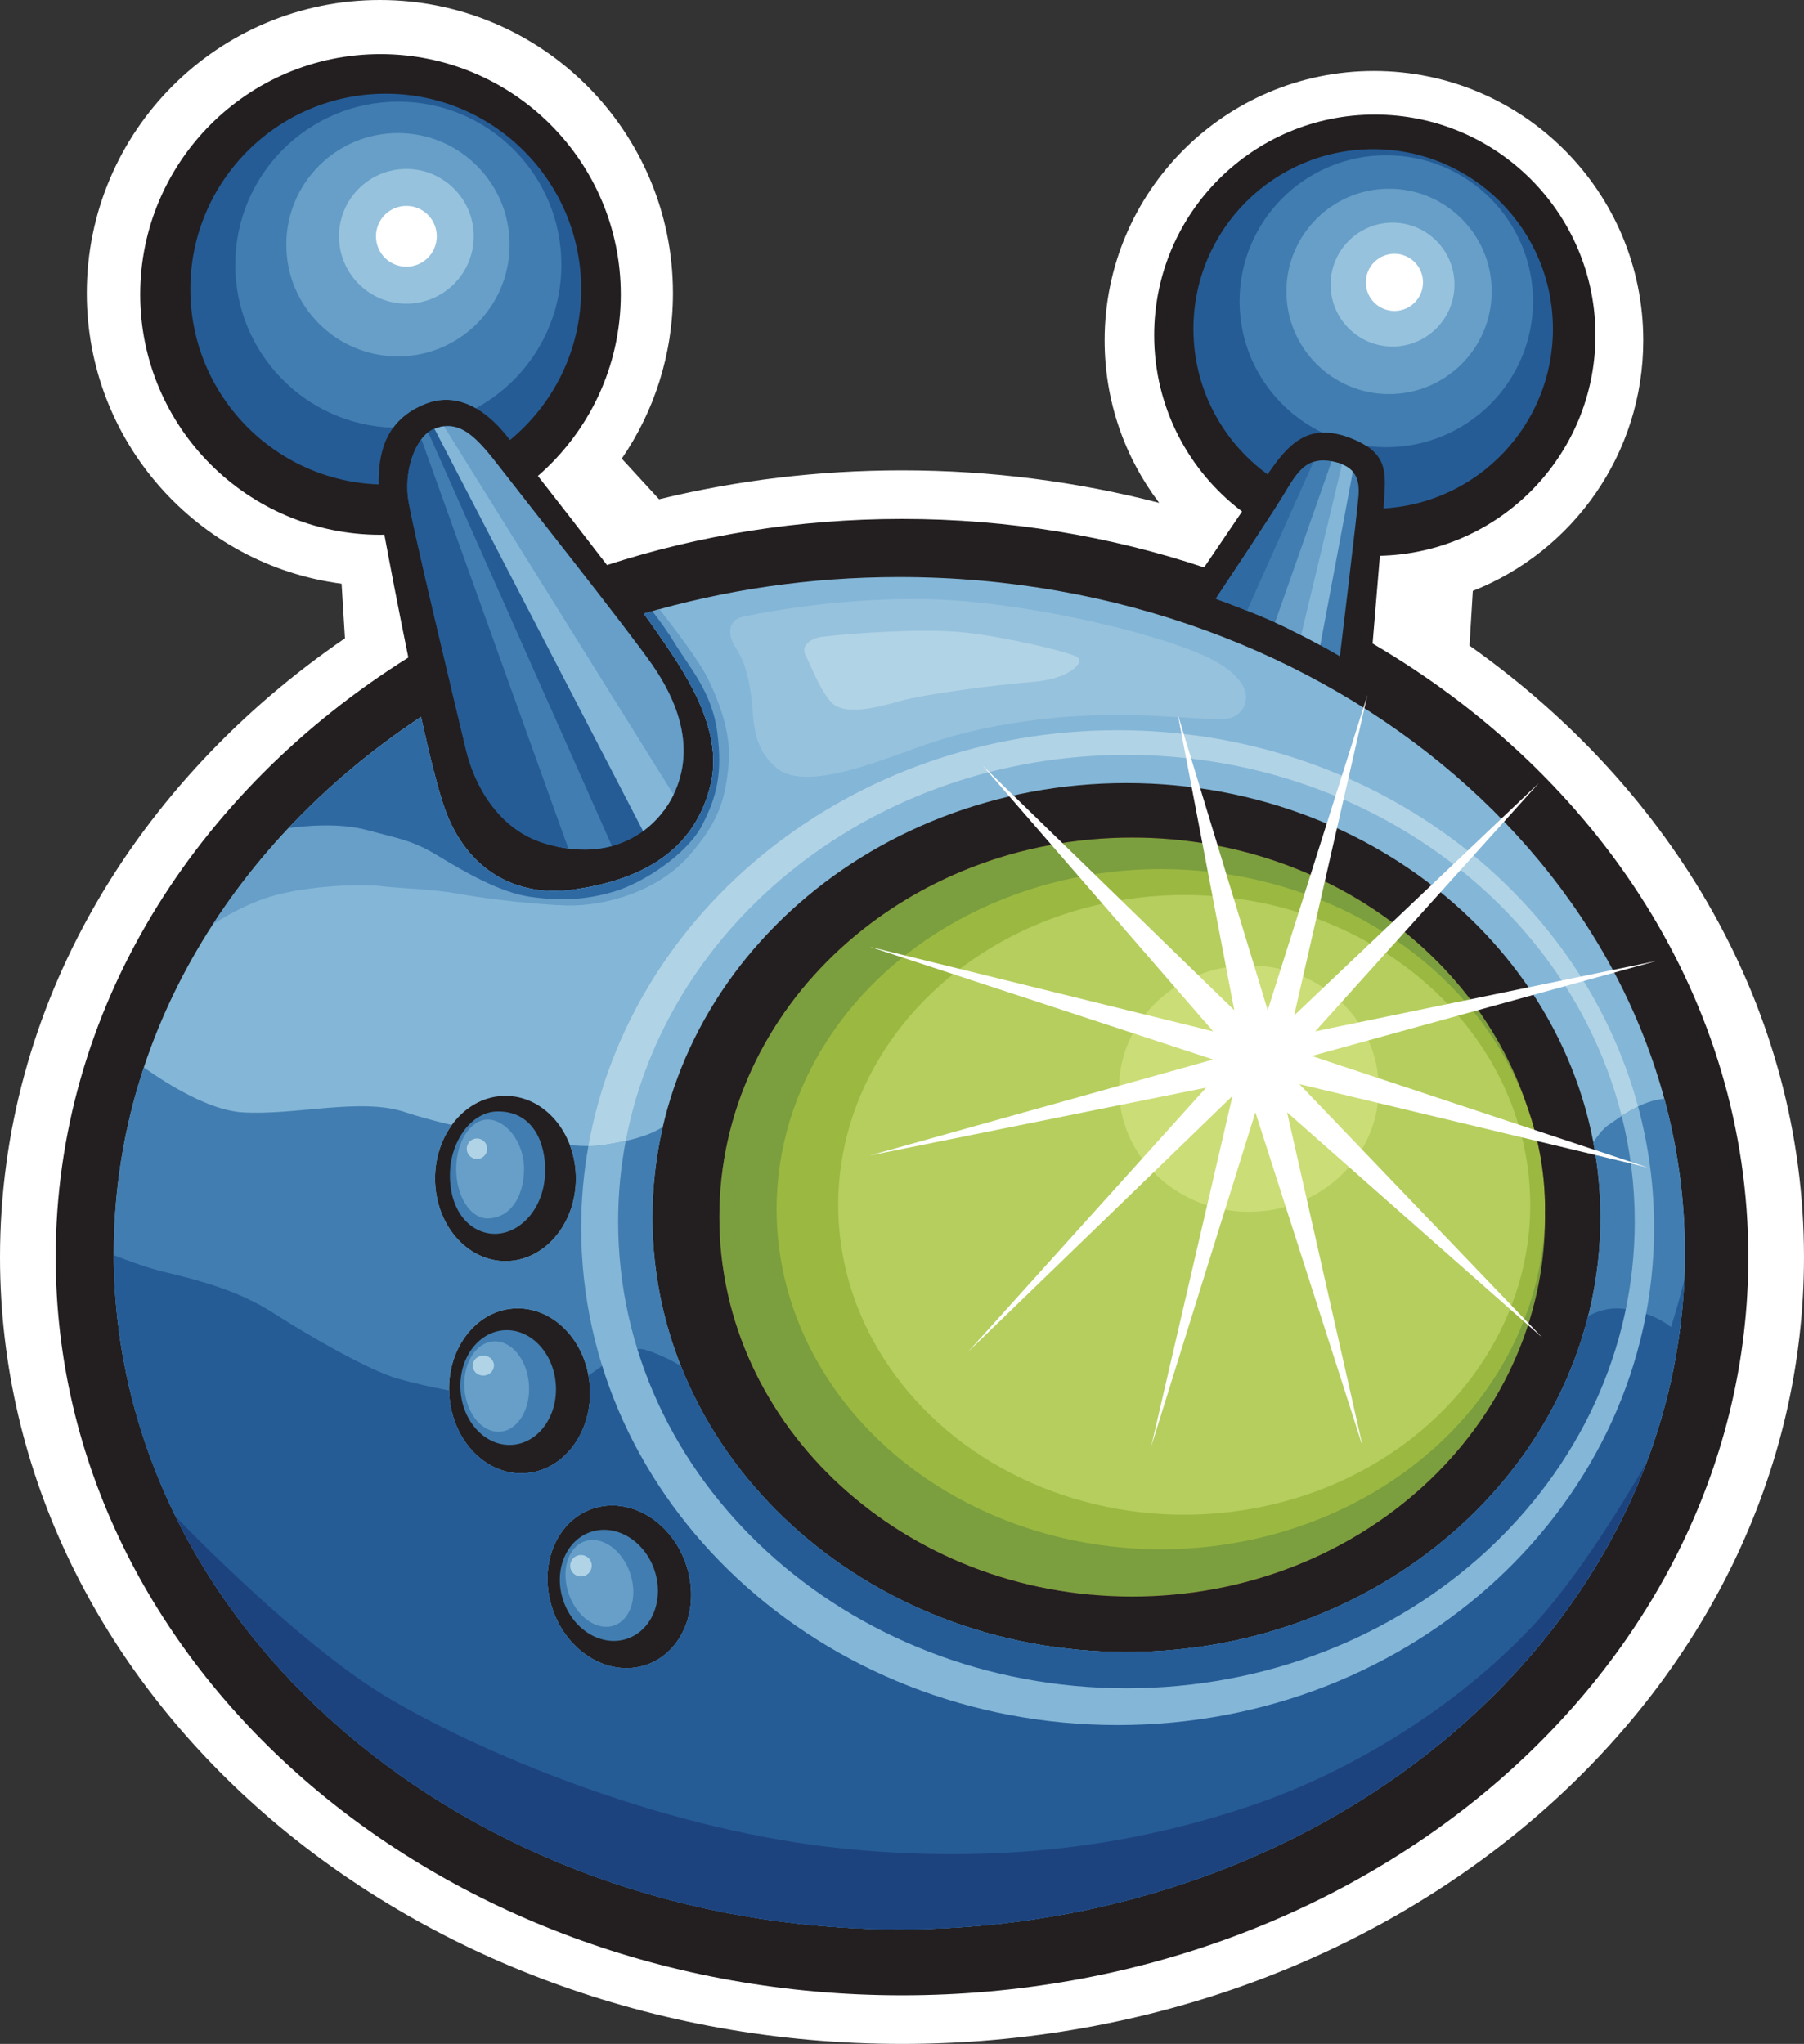 <?xml version="1.0" encoding="utf-8"?>
<!-- Generator: Adobe Illustrator 17.0.0, SVG Export Plug-In . SVG Version: 6.00 Build 0)  -->
<!DOCTYPE svg PUBLIC "-//W3C//DTD SVG 1.1//EN" "http://www.w3.org/Graphics/SVG/1.1/DTD/svg11.dtd">
<svg version="1.1" id="Layer_1" xmlns="http://www.w3.org/2000/svg" xmlns:xlink="http://www.w3.org/1999/xlink" x="0px" y="0px"
	 width="341.595px" height="386.943px" viewBox="0 0 341.595 386.943" enable-background="new 0 0 341.595 386.943"
	 xml:space="preserve">
<rect x="0" y="0" width="341.595" height="386.943" fill="#333333" stroke="none"/>
<ellipse fill="none" cx="170.297" cy="237.245" rx="148.75" ry="128"/>
<path fill="none" d="M253.047,87.537c-5.638-1.568-7.469,2.007-10.018,6.207c-2.73,4.5-12.829,19.611-12.829,19.611
	s5.221,1.865,10.378,4.108c6.166,2.682,13.135,6.781,13.135,6.781s3.232-26.691,3.521-30.312
	C257.487,90.775,256.714,88.557,253.047,87.537z"/>
<path fill="none" d="M82.047,81.245c5.02-2.067,8.181,1.508,12.681,7.341c4.5,5.833,24.319,30.826,28.819,37.326
	c4.5,6.5,8.333,15.5,4,24.5c-3.276,6.804-11.523,13.112-24.361,9.278c-9.087-2.713-13.458-11.438-14.958-17.771
	s-10.564-43.802-11-47.833C76.562,87.919,79.214,82.411,82.047,81.245z"/>
<path fill="#FFFFFF" d="M278.257,122.228l0.625-10.357c18.9-7.465,32.277-25.882,32.277-47.435
	c0-28.165-22.832-50.997-50.997-50.997s-50.997,22.832-50.997,50.997c0,11.557,3.849,22.212,10.329,30.764
	c-15.434-3.997-31.775-6.153-48.697-6.153c-15.938,0-31.363,1.91-45.999,5.471l-7.064-7.69c6.111-8.917,9.692-19.704,9.692-31.33
	C127.427,24.847,102.58,0,71.929,0c-30.65,0-55.497,24.847-55.497,55.497c0,28.192,21.026,51.457,48.248,55.011l0.638,10.329
	C25.545,148.108,0,190.449,0,237.995c0,82.262,76.469,148.948,170.797,148.948s170.797-66.686,170.797-148.948
	C341.595,191.246,316.892,149.536,278.257,122.228z"/>
<ellipse fill="#926A34" cx="170.297" cy="237.245" rx="148.75" ry="128"/>
<path fill="#A77E42" d="M141.895,163.252c-44.62,14.991-68.927,67.828-55.135,113.33s61.491,71.321,106.538,57.667
	c45.047-13.654,78.764-47.497,66.764-105.997C250.563,181.946,197.605,144.535,141.895,163.252z"/>
<path fill="#CDAC65" d="M129.062,187.752c-28.529,8.144-33.174,49.662-22.895,83.572s38.859,63.633,66.895,53.928
	c39-13.5,52.191-48.149,43.5-82.5C206.062,201.252,166.158,177.162,129.062,187.752z"/>
<g>
	<ellipse fill="#7B9F3E" cx="214.388" cy="230.409" rx="78.174" ry="71.844"/>
	<ellipse fill="#9BB841" cx="219.805" cy="228.917" rx="72.756" ry="64.386"/>
	<ellipse fill="#B5CE5E" cx="224.237" cy="228.096" rx="65.527" ry="58.668"/>
	<ellipse fill="#CBDD76" cx="236.482" cy="206.088" rx="24.594" ry="23.326"/>
</g>
<path fill="#231F20" d="M259.905,121.83c0.417-4.916,0.95-11.251,1.385-16.61c22.627-0.514,40.814-19.004,40.814-41.754
	c0-23.073-18.705-41.778-41.778-41.778c-23.073,0-41.778,18.705-41.778,41.778c0,13.636,6.535,25.743,16.642,33.368
	c-2.406,3.528-5.052,7.432-7.188,10.588c-17.768-5.924-37.049-9.178-57.204-9.178c-19.646,0-38.463,3.089-55.857,8.731
	c-4.524-5.899-9.566-12.367-13.088-16.869c9.61-8.342,15.695-20.638,15.695-34.363c0-25.129-20.371-45.5-45.5-45.5
	c-25.129,0-45.5,20.371-45.5,45.5c0,25.129,20.371,45.5,45.5,45.5c0.246,0,0.489-0.015,0.734-0.019
	c0.927,4.976,2.632,13.973,4.539,23.254c-40.437,25.369-66.773,66.757-66.773,113.515c0,77.182,71.746,139.75,160.25,139.75
	c88.504,0,160.25-62.568,160.25-139.75C331.047,189.573,302.804,146.907,259.905,121.83z M214.388,302.252
	c-43.174,0-78.174-32.166-78.174-71.844c0-39.678,35-71.844,78.174-71.844c35.263,0,65.062,21.462,74.803,50.945
	c2.186,6.125,3.371,12.643,3.371,19.407c0,0.245-0.018,0.487-0.021,0.732c0.003,0.254,0.021,0.505,0.021,0.76
	C292.562,270.087,257.562,302.252,214.388,302.252z"/>
<path fill="#84B6D7" d="M170.297,109.245c-16.945,0-33.225,2.444-48.399,6.935c1.056,1.431,1.927,2.639,2.538,3.534
	c4.394,6.424,12.799,17.857,10.111,28.865c-2.361,9.667-9.326,17.525-26,19.833c-10.833,1.5-20.167-3.667-24.333-15.333
	c-1.259-3.525-2.867-10.017-4.5-17.36c-35.367,23.4-58.167,60.169-58.167,101.526c0,70.692,66.598,128,148.75,128
	c82.152,0,148.75-57.308,148.75-128S252.45,109.245,170.297,109.245z M95.714,207.47c7.364,0,13.333,7.001,13.333,15.637
	s-5.97,15.637-13.333,15.637s-13.333-7.001-13.333-15.637S88.35,207.47,95.714,207.47z M85.088,264.352
	c-0.674-8.61,4.731-16.056,12.072-16.63c7.341-0.575,13.839,5.939,14.513,14.549c0.674,8.61-4.731,16.056-12.072,16.63
	C92.26,279.476,85.762,272.962,85.088,264.352z M122.448,315.16c-6.948,2.439-14.9-2.191-17.759-10.34s0.454-16.732,7.403-19.171
	s14.9,2.191,17.759,10.34S129.396,312.722,122.448,315.16z M213.297,312.745c-49.568,0-89.75-36.825-89.75-82.25
	s40.182-82.25,89.75-82.25c49.568,0,89.75,36.825,89.75,82.25S262.865,312.745,213.297,312.745z"/>
<path fill="#417DB0" d="M315.147,208.017c-4.258,0.337-8.097,3.245-10.6,4.977c-1.044,0.723-1.933,1.911-2.85,3.226
	c0.885,4.636,1.35,9.405,1.35,14.274c0,45.425-40.182,82.25-89.75,82.25c-49.568,0-89.75-36.825-89.75-82.25
	c0-5.883,0.679-11.62,1.96-17.153c-2.824,1.797-6.355,2.661-11.46,3.462c-1.441,0.226-3.583,0.201-6.138-0.003
	c0.727,1.93,1.138,4.06,1.138,6.306c0,8.636-5.97,15.637-13.333,15.637s-13.333-7.001-13.333-15.637
	c0-3.861,1.199-7.389,3.177-10.117c-3.495-0.826-6.584-1.67-8.76-2.412c-8.432-2.874-21,0.667-31,0
	c-5.99-0.399-13.503-4.925-18.567-8.49c-3.7,11.171-5.683,22.964-5.683,35.157c0,70.692,66.598,128,148.75,128
	c82.152,0,148.75-57.308,148.75-128C319.047,227.189,317.696,217.405,315.147,208.017z M85.088,264.352
	c-0.674-8.61,4.731-16.056,12.072-16.63c7.341-0.575,13.839,5.939,14.513,14.549c0.674,8.61-4.731,16.056-12.072,16.63
	C92.26,279.476,85.762,272.962,85.088,264.352z M122.448,315.16c-6.948,2.439-14.9-2.191-17.759-10.34s0.454-16.732,7.403-19.171
	s14.9,2.191,17.759,10.34S129.396,312.722,122.448,315.16z"/>
<path fill="#255C96" d="M307.174,247.745c-2.41-0.238-4.541,0.379-6.451,1.422c-9.227,36.43-44.867,63.578-87.426,63.578
	c-38.777,0-71.809-22.538-84.354-54.099c-2.327-1.517-5.078-2.604-6.904-3.152c-2.5-0.75-7.246,2.5-9.996,4.5
	c-0.178,0.13-0.388,0.266-0.623,0.407c0.112,0.612,0.203,1.233,0.253,1.869c0.674,8.61-4.731,16.056-12.072,16.63
	c-7.341,0.575-13.839-5.939-14.513-14.549c-0.029-0.373-0.032-0.741-0.039-1.109c-3.492-0.673-6.965-1.452-9.753-2.248
	c-5.25-1.5-16.25-7.75-23.25-12.25s-13.993-6.25-21.243-8.03c-3.312-0.813-6.47-2.016-9.251-3.092
	c0.237,70.45,66.611,127.509,148.507,127.619c76.061-0.11,138.967-49.344,147.692-112.8
	C315.126,249.667,310.986,248.121,307.174,247.745z M122.448,315.16c-6.948,2.439-14.9-2.191-17.759-10.34
	s0.454-16.732,7.403-19.171s14.9,2.191,17.759,10.34S129.396,312.722,122.448,315.16z"/>
<path fill="#679FC8" d="M134.062,128.502c-1.527-3.172-6.427-9.632-9.187-13.171c-0.996,0.275-1.986,0.562-2.973,0.854
	c1.054,1.429,1.923,2.635,2.534,3.528c4.394,6.424,12.799,17.857,10.111,28.865c-2.361,9.667-9.326,17.525-26,19.833
	c-10.833,1.5-20.167-3.667-24.333-15.333c-1.258-3.523-2.866-10.011-4.498-17.351c-16.036,10.611-29.493,23.966-39.406,39.259
	c2.305-1.484,5.754-3.463,9.571-4.817c6.833-2.425,18-2.925,22.167-2.425c4.167,0.5,9.5,0.5,15,1.5s15.002,2.04,20.333,2.167
	c7.348,0.174,17.264-2.742,23.098-9.409c5.833-6.667,6.792-10.875,7.458-16.875S136.229,133.002,134.062,128.502z"/>
<path fill="#255C96" d="M170.297,365.245c80.139,0,145.464-54.535,148.619-122.829c-2.26,8.966-5.637,18.865-9.869,27.329
	c-6.5,13-13.5,23.25-19.5,29s-24.75,19.25-31.5,22.25s-28.916,10.368-37.236,11.008c-9.75,0.75-30,1-40,0
	s-26.514-5.258-37.264-7.758s-30-3.75-35.5-5.25s-29.75-13-37.75-18.5s-20.75-14.75-28.25-24.5
	c-5.208-6.771-13.065-10.766-17.383-12.577C38.704,321.556,98.569,365.245,170.297,365.245z"/>
<path fill="#1D437E" d="M33.29,287.173c22.61,45.885,75.44,78.072,137.007,78.072c66.036,0,122.01-37.032,141.436-88.275
	c-5.941,10.181-14.091,22.989-21.686,31.025c-14.201,15.028-33.75,27.25-53,33.785s-44.25,11.465-77,8.215s-66.75-17-86-28.25
	C59.559,313.277,41.393,295.467,33.29,287.173z"/>
<path fill="#96C2DD" d="M140.714,116.745c6.367-1.349,23.833-4.333,41-3s40.167,6.833,48.5,11.5c8.333,4.667,6,9.667,2.833,10.667
	c-3.167,1-16.667-1.667-33.5,0c-16.833,1.667-24.833,5.333-30.167,7.167c-5.333,1.833-17.5,6.446-22.333,2.306
	c-4.833-4.14-4.167-8.985-4.833-13.812s-1.667-7.039-3-9.1C137.881,120.411,137.609,117.403,140.714,116.745z"/>
<path fill="#B1D3E6" d="M155.714,120.548c5.846-0.706,19.333-1.637,27-0.803s18.833,3.5,21,4.5s-1.333,4.333-8,4.833
	s-20.833,2.333-25.417,3.667c-4.583,1.333-10.75,2.833-13.083,0s-3.667-6.833-4.667-8.667
	C151.547,122.245,153.561,120.808,155.714,120.548z"/>
<path fill="#B1D3E6" d="M114.047,216.804c1.631-0.256,3.099-0.519,4.438-0.816c7.883-41.515,47.331-73.076,94.812-73.076
	c45.664,0,83.899,29.19,93.773,68.351c0.949-0.623,1.99-1.249,3.103-1.789c-11.049-40.92-50.975-71.229-98.542-71.229
	c-50.426,0-92.262,34.061-100.215,78.717C112.439,216.963,113.333,216.916,114.047,216.804z"/>
<path fill="#84B6D7" d="M309.547,231.263c0,48.795-43.093,88.352-96.25,88.352s-96.25-39.556-96.25-88.352
	c0-5.21,0.495-10.313,1.438-15.275c-1.338,0.297-2.806,0.56-4.438,0.816c-0.714,0.112-1.608,0.16-2.631,0.158
	c-0.895,5.028-1.369,10.187-1.369,15.45c0,52.007,45.48,94.167,101.583,94.167c56.103,0,101.583-42.16,101.583-94.167
	c0-7.912-1.058-15.595-3.041-22.938c-1.113,0.54-2.153,1.166-3.103,1.789C308.69,217.689,309.547,224.384,309.547,231.263z"/>
<path fill="#2F69A2" d="M135.812,138.586c-1-7.667-5.417-12.417-8.167-17c-1.034-1.724-2.57-3.86-4.105-5.881
	c-0.547,0.156-1.084,0.331-1.629,0.492c1.05,1.424,1.916,2.626,2.526,3.517c4.394,6.424,12.799,17.857,10.111,28.865
	c-2.361,9.667-9.326,17.525-26,19.833c-10.833,1.5-20.167-3.667-24.333-15.333c-1.258-3.521-2.865-10.005-4.495-17.34
	c-9.282,6.143-17.711,13.192-25.076,21.019c3.226-0.428,9.57-0.989,14.572,0.321c7,1.833,9.167,2.167,13.833,5
	c4.667,2.833,11.514,6.841,17.181,7.674c5.667,0.833,10.667,0.667,16.167-1c5.5-1.667,13.75-7.065,16.583-12.583
	C135.812,150.65,136.812,146.252,135.812,138.586z"/>
<ellipse transform="matrix(0.944 -0.331 0.331 0.944 -92.836 55.104)" fill="#417DB0" cx="115.29" cy="299.988" rx="9.098" ry="10.677"/>
<ellipse transform="matrix(0.944 -0.331 0.331 0.944 -92.814 54.489)" fill="#679FC8" cx="113.496" cy="299.616" rx="6.132" ry="8.441"/>
<ellipse transform="matrix(0.944 -0.331 0.331 0.944 -91.903 53.144)" fill="#B1D3E6" cx="110.005" cy="296.271" rx="2.043" ry="2.029"/>
<ellipse transform="matrix(0.997 -0.078 0.078 0.997 -20.207 8.312)" fill="#417DB0" cx="96.232" cy="262.663" rx="9.041" ry="10.875"/>
<ellipse transform="matrix(0.997 -0.078 0.078 0.997 -20.199 8.142)" fill="#679FC8" cx="94.062" cy="262.47" rx="6.118" ry="8.57"/>
<ellipse transform="matrix(0.997 -0.078 0.078 0.997 -19.898 7.933)" fill="#B1D3E6" cx="91.531" cy="258.51" rx="2.014" ry="1.89"/>
<path fill="#417DB0" d="M103.228,221.086c0.168,7.549-4.71,12.5-9.5,12.5c-4.79,0-8.833-4.5-8.514-11.883
	c0.249-5.771,4.059-11.155,8.848-11.284C100.228,210.252,103.1,215.311,103.228,221.086z"/>
<path fill="#679FC8" d="M99.228,221.252c0,5.166-2.5,9.333-6.848,9.409c-3.313,0.058-6-4.188-6-9.354s2.686-9.354,6-9.354
	C95.694,211.953,99.228,216.086,99.228,221.252z"/>
<ellipse fill="#B1D3E6" cx="90.315" cy="217.471" rx="1.934" ry="1.941"/>
<path fill="#255C96" d="M80.437,76.502c7.899-3.179,13.854,3.799,16.13,6.806c8.232-6.786,13.48-17.062,13.48-28.563
	c0-20.435-16.565-37-37-37c-20.434,0-37,16.565-37,37c0,19.984,15.845,36.258,35.656,36.966
	C71.622,86.002,72.838,79.56,80.437,76.502z"/>
<path fill="#417DB0" d="M80.437,76.502c3.712-1.494,6.993-0.743,9.667,0.784c9.643-5.223,16.193-15.429,16.193-27.167
	c0-17.052-13.823-30.875-30.875-30.875c-17.052,0-30.875,13.823-30.875,30.875c0,16.726,13.303,30.336,29.904,30.85
	C75.771,79.167,77.681,77.611,80.437,76.502z"/>
<circle fill="#679FC8" cx="75.353" cy="46.33" r="21.141"/>
<circle fill="#96C2DD" cx="76.947" cy="44.736" r="12.756"/>
<circle fill="#FFFFFF" cx="76.947" cy="44.736" r="5.756"/>
<path fill="#255C96" d="M82.047,81.245c5.02-2.067,8.181,1.508,12.681,7.341c4.5,5.833,24.319,30.826,28.819,37.326
	c4.5,6.5,8.333,15.5,4,24.5c-3.276,6.804-11.523,13.112-24.361,9.278c-9.087-2.713-13.458-11.438-14.958-17.771
	s-10.564-43.802-11-47.833C76.562,87.919,79.214,82.411,82.047,81.245z"/>
<path fill="#679FC8" d="M94.729,88.586c-4.097-5.311-7.088-8.734-11.379-7.748l42.338,72.636c0.736-0.986,1.357-2.018,1.859-3.063
	c4.333-9,0.5-18-4-24.5C119.047,119.411,99.229,94.419,94.729,88.586z"/>
<path fill="#417DB0" d="M105.447,160.27c3.962,0.855,7.443,0.714,10.432-0.096L81.073,81.827c-0.56,0.433-1.096,1.026-1.584,1.752
	L105.447,160.27z"/>
<path fill="#84B6D7" d="M84.065,80.709c-0.576,0.069-1.174,0.22-1.802,0.46l39.514,76.184c2.603-1.899,4.529-4.374,5.759-6.92
	L84.065,80.709z"/>
<path fill="#255C96" d="M79.796,83.156c-1.797,2.38-3.048,6.478-2.567,10.929c0.436,4.032,9.5,41.5,11,47.833
	c1.5,6.333,5.872,15.058,14.958,17.771c1.543,0.461,3.018,0.771,4.427,0.956L79.796,83.156z"/>
<path fill="#255C96" d="M260.016,28.24c-18.798,0-34.036,15.239-34.036,34.037c0,11.322,5.532,21.346,14.036,27.534
	c0.327-0.468,0.619-0.886,0.865-1.232c3.667-5.167,7.5-8.5,14.833-5.667s6.667,6.667,6.333,12.333
	c-0.016,0.277-0.039,0.625-0.065,1.008c17.882-1.019,32.07-15.839,32.07-33.976C294.052,43.478,278.814,28.24,260.016,28.24z"/>
<path fill="#417DB0" d="M262.499,29.394c-15.341,0-27.778,12.372-27.778,27.634c0,10.939,6.391,20.392,15.66,24.87
	c1.561-0.066,3.31,0.232,5.334,1.014c1.206,0.466,2.178,0.962,2.988,1.486c1.242,0.169,2.508,0.264,3.796,0.264
	c15.341,0,27.778-12.372,27.778-27.634C290.277,41.766,277.84,29.394,262.499,29.394z"/>
<circle fill="#679FC8" cx="263.024" cy="55.166" r="19.439"/>
<circle fill="#96C2DD" cx="263.684" cy="53.88" r="11.729"/>
<circle fill="#FFFFFF" cx="264.04" cy="53.453" r="5.411"/>
<path fill="#417DB0" d="M253.047,87.537c-5.638-1.568-7.469,2.007-10.018,6.207c-2.73,4.5-12.829,19.611-12.829,19.611
	s5.221,1.865,10.378,4.108c6.166,2.682,13.135,6.781,13.135,6.781s3.232-26.691,3.521-30.312
	C257.487,90.775,256.714,88.557,253.047,87.537z"/>
<path fill="#84B6D7" d="M249.997,122.153l6.165-32.842c-0.631-0.735-1.573-1.311-2.929-1.715l-8.74,31.693
	C246.51,120.282,248.43,121.298,249.997,122.153z"/>
<path fill="#679FC8" d="M246.364,120.228l7.758-32.319c-0.329-0.136-0.682-0.262-1.075-0.372c-0.31-0.086-0.605-0.151-0.893-0.207
	l-10.729,30.51C243.09,118.589,244.785,119.418,246.364,120.228z"/>
<path fill="#2F6AA2" d="M248.702,87.451c-2.52,0.842-3.929,3.42-5.673,6.294c-2.73,4.5-12.829,19.611-12.829,19.611
	s2.598,0.929,5.937,2.261L248.702,87.451z"/>
<polygon fill="#FFFFFF" points="164.714,218.745 229.714,200.578 164.714,179.245 229.714,195.245 186.047,144.911 233.714,191.245 
	223.015,135.245 240.047,191.245 258.93,131.572 245.047,192.245 291.381,148.245 249.047,195.245 313.714,181.911 248.381,199.911 
	312.047,221.036 246.047,205.245 292.047,253.245 243.714,210.578 258.047,273.911 237.714,210.578 217.964,273.911 233.381,207.47 
	183.32,255.911 228.381,205.911 "/>
</svg>
